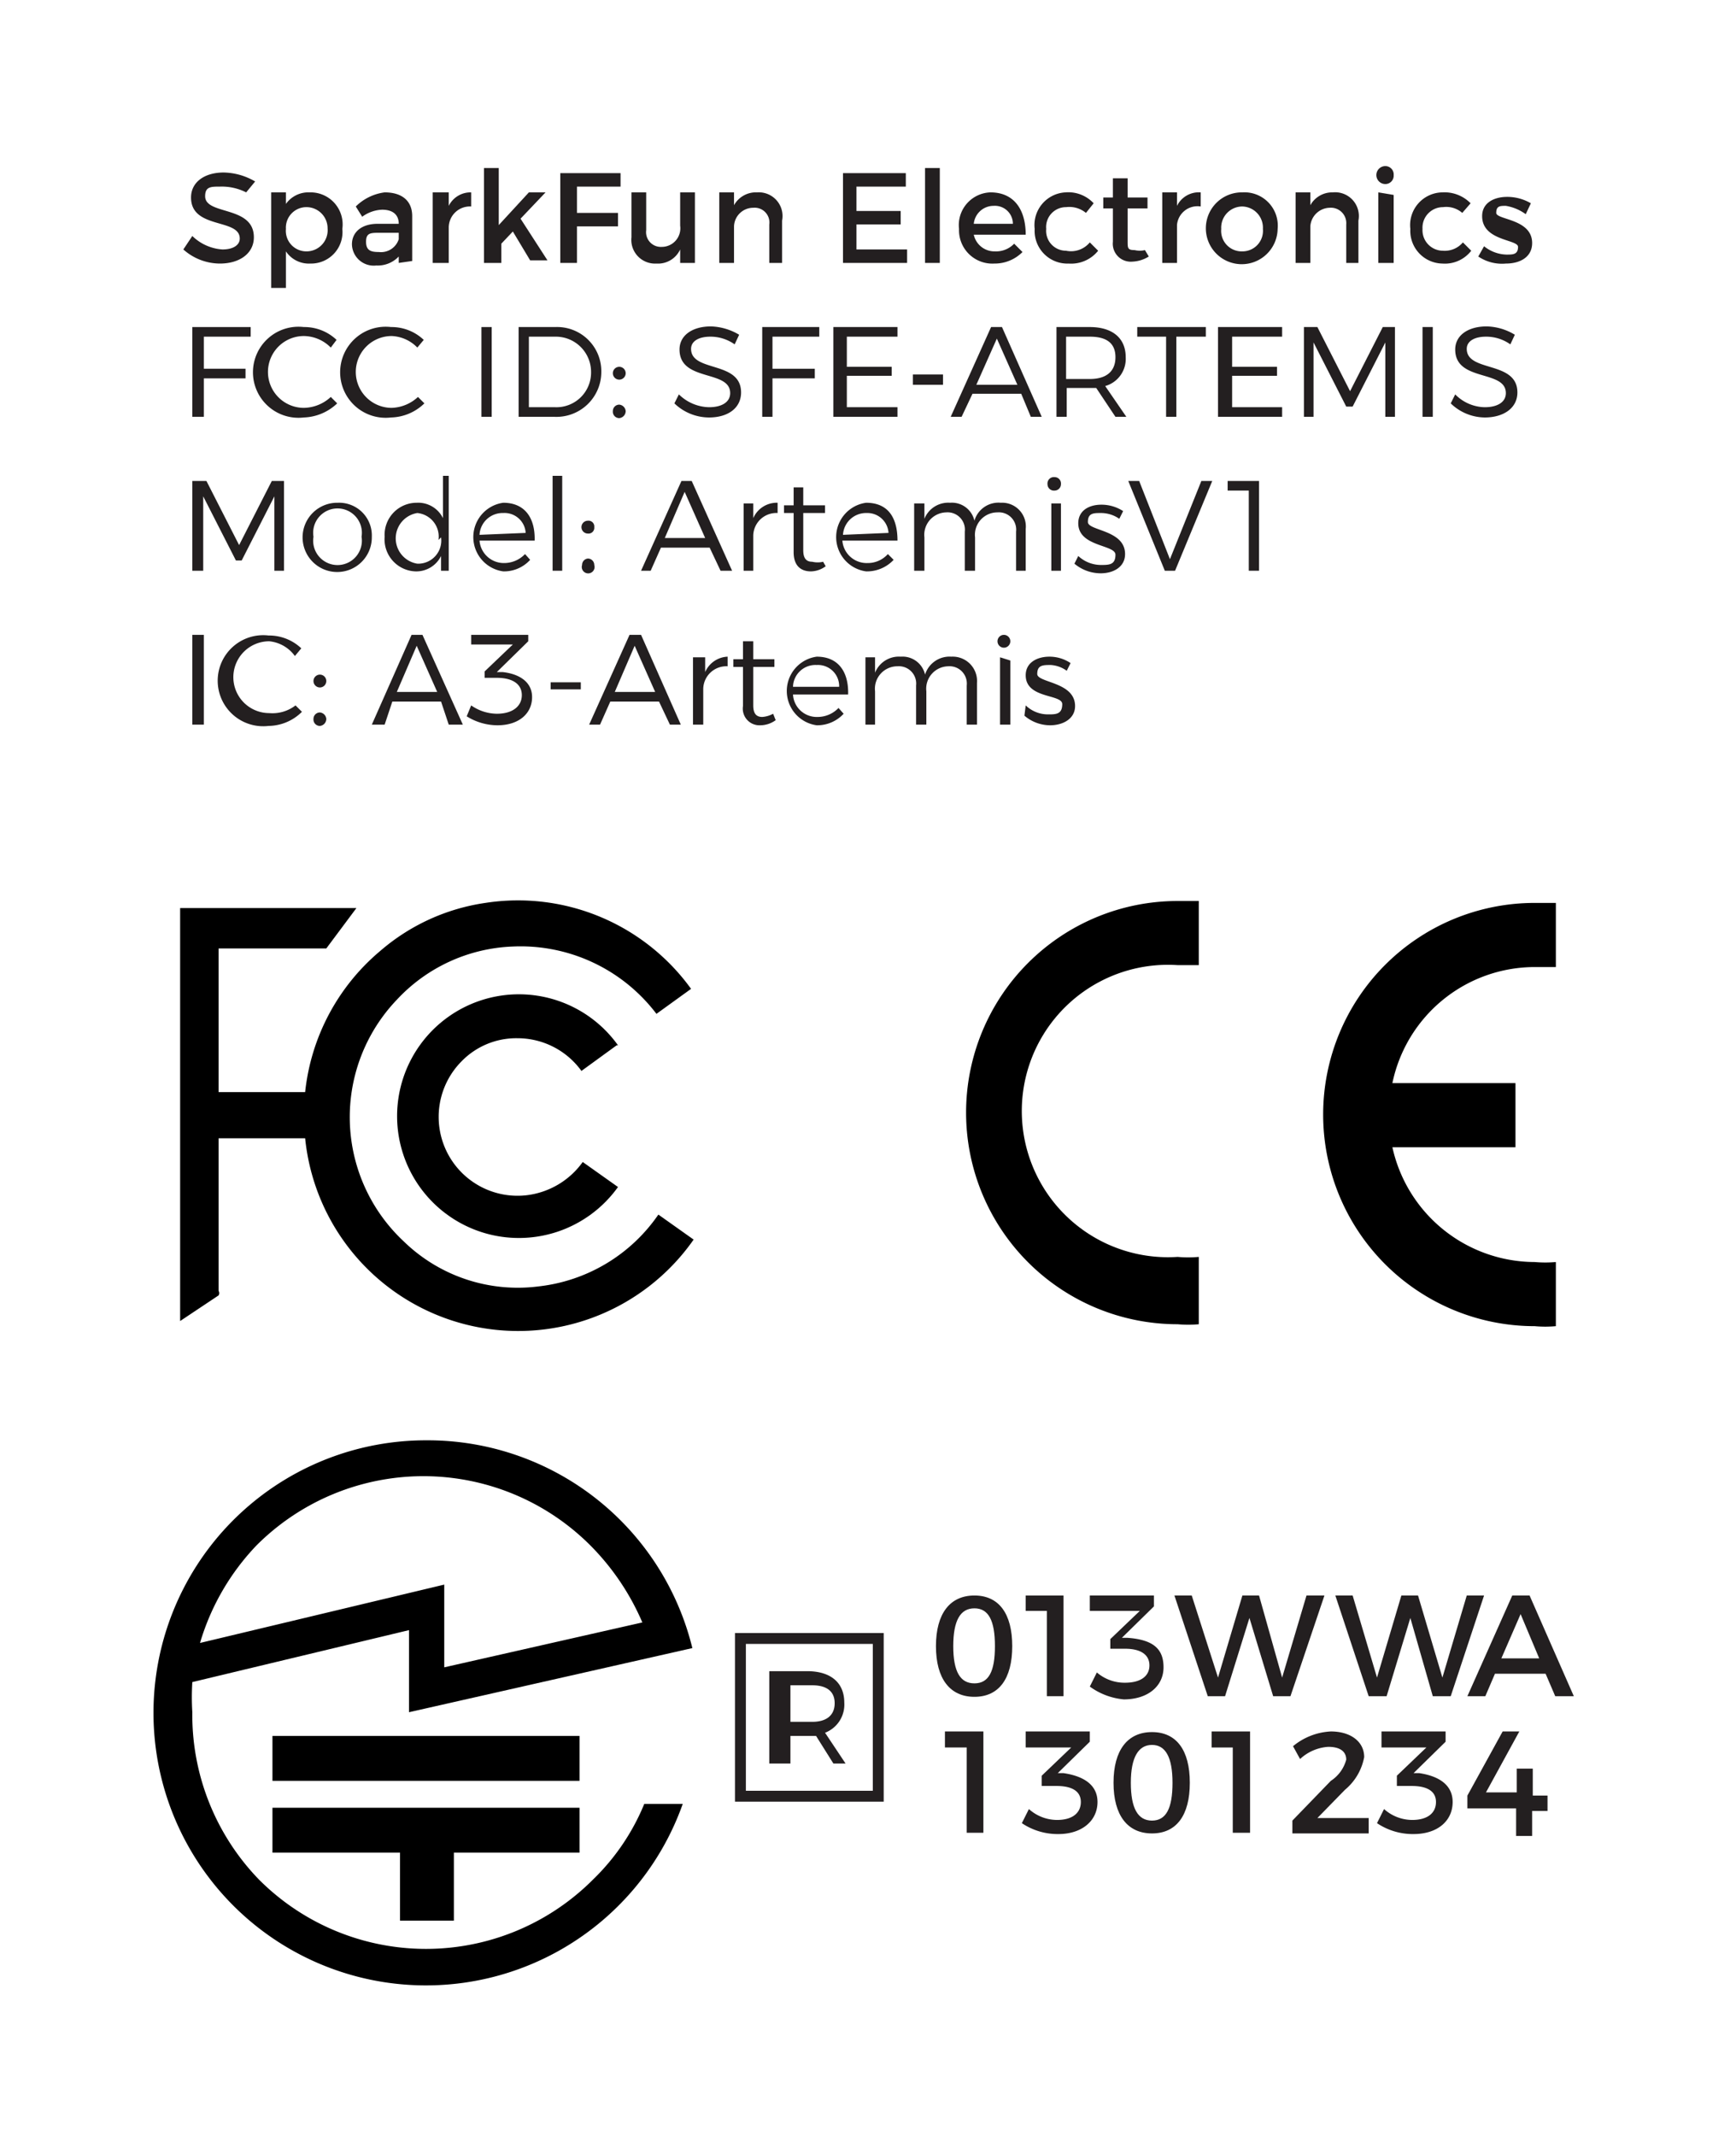 <svg id="Layer_1" data-name="Layer 1" xmlns="http://www.w3.org/2000/svg" viewBox="0 0 27.08 33.31"><defs><style>.cls-1{fill:#231f20;}.cls-2{fill:none;stroke:#231f20;stroke-miterlimit:10;stroke-width:0.17px;}</style></defs><title>board level shielding etch outlines</title><path d="M6.65,22.46a4.25,4.25,0,1,0,4,5.67h-.6a3.48,3.48,0,0,1-.8,1.18,3.68,3.68,0,0,1-5.21,0A3.69,3.69,0,0,1,3,26.7a3.83,3.83,0,0,1,0-.47l3.38-.81V26.7l4.42-1A4.25,4.25,0,0,0,6.65,22.46ZM3.12,25.62A3.73,3.73,0,0,1,4,24.1a3.68,3.68,0,0,1,5.21,0,3.85,3.85,0,0,1,.81,1.2L6.93,26V24.71Z"/><rect x="4.25" y="27.07" width="4.79" height="0.7"/><polygon points="9.04 28.19 4.25 28.19 4.25 28.89 6.24 28.89 6.24 29.95 7.08 29.95 7.08 28.89 9.04 28.89 9.04 28.19"/><path class="cls-1" d="M3.43,2.91c-.14,0-.23,0-.23.15,0,.3.76.14.76.64,0,.25-.22.41-.53.41a.86.86,0,0,1-.57-.22L3,3.68a.74.74,0,0,0,.47.21c.17,0,.27-.07.27-.17,0-.32-.76-.14-.76-.64,0-.24.21-.39.51-.39a1,1,0,0,1,.49.14L3.84,3A.84.84,0,0,0,3.43,2.91Z"/><path class="cls-1" d="M5.34,3.57a.49.49,0,0,1-.5.54.43.43,0,0,1-.38-.19v.57H4.23V3h.23v.18A.43.43,0,0,1,4.83,3,.5.5,0,0,1,5.34,3.57Zm-.23,0a.33.33,0,0,0-.33-.34.32.32,0,0,0-.32.34.32.32,0,0,0,.32.35A.33.33,0,0,0,5.11,3.56Z"/><path class="cls-1" d="M6.22,4.1V4a.45.45,0,0,1-.35.14.34.34,0,0,1-.38-.33c0-.19.15-.32.4-.32h.33v0c0-.14-.09-.22-.26-.22a.56.56,0,0,0-.31.11l-.1-.16A.78.78,0,0,1,6,3c.28,0,.43.14.43.37v.7Zm0-.37v-.1H5.93c-.15,0-.22,0-.22.14s.08.16.2.16A.29.29,0,0,0,6.22,3.73Z"/><path class="cls-1" d="M7.35,3v.22A.33.33,0,0,0,7,3.54V4.1H6.75V3H7v.21A.38.38,0,0,1,7.35,3Z"/><path class="cls-1" d="M8,3.61l-.18.19v.3H7.55V2.62h.23v.89L8.25,3h.26l-.39.41.42.65H8.27Z"/><path class="cls-1" d="M9.68,2.7v.21H9v.41h.64v.21H9V4.1H8.74V2.7Z"/><path class="cls-1" d="M10.84,3V4.1h-.23V3.89a.38.38,0,0,1-.37.22.37.37,0,0,1-.39-.41V3h.23v.59a.23.23,0,0,0,.24.26.29.29,0,0,0,.29-.33V3Z"/><path class="cls-1" d="M12.2,3.44V4.1H12V3.5a.23.23,0,0,0-.25-.26.3.3,0,0,0-.3.29V4.1h-.23V3h.23v.2A.39.39,0,0,1,11.81,3,.37.37,0,0,1,12.2,3.44Z"/><path class="cls-1" d="M14.13,2.7v.21h-.77v.38h.69V3.5h-.69v.39h.79V4.1h-1V2.7Z"/><path class="cls-1" d="M14.66,2.62V4.1h-.23V2.62Z"/><path class="cls-1" d="M16,3.66h-.81a.33.33,0,0,0,.33.26.39.39,0,0,0,.3-.12l.13.13a.61.61,0,0,1-.44.18.52.52,0,0,1-.55-.54A.51.51,0,0,1,15.45,3C15.82,3,16,3.27,16,3.66Zm-.2-.17a.28.28,0,0,0-.3-.28.31.31,0,0,0-.31.28Z"/><path class="cls-1" d="M16.63,3.23a.31.31,0,0,0-.31.34.31.31,0,0,0,.31.34A.38.38,0,0,0,17,3.78l.13.13a.54.54,0,0,1-.46.2.51.51,0,0,1-.53-.54A.51.51,0,0,1,16.62,3a.54.54,0,0,1,.44.17l-.12.15A.41.41,0,0,0,16.63,3.23Z"/><path class="cls-1" d="M17.92,4a.52.52,0,0,1-.26.08.28.28,0,0,1-.3-.31V3.25h-.15V3.08h.15v-.3h.23v.3h.31v.17h-.31v.51c0,.11,0,.14.11.14a.34.34,0,0,0,.16,0Z"/><path class="cls-1" d="M18.73,3v.22a.32.32,0,0,0-.37.29V4.1h-.23V3h.23v.21A.38.38,0,0,1,18.73,3Z"/><path class="cls-1" d="M19.93,3.57A.56.56,0,1,1,19.38,3,.52.52,0,0,1,19.93,3.57Zm-.88,0a.32.32,0,0,0,.33.35.32.32,0,0,0,.32-.35.33.33,0,0,0-.32-.35A.33.33,0,0,0,19.05,3.57Z"/><path class="cls-1" d="M21.19,3.44V4.1H21V3.5a.24.24,0,0,0-.26-.26.31.31,0,0,0-.3.29V4.1h-.23V3h.23v.2A.39.39,0,0,1,20.79,3,.37.37,0,0,1,21.19,3.44Z"/><path class="cls-1" d="M21.74,2.73a.13.13,0,0,1-.13.14.14.14,0,0,1,0-.28A.13.13,0,0,1,21.74,2.73Zm0,.31V4.1H21.5V3Z"/><path class="cls-1" d="M22.51,3.23a.32.32,0,0,0-.32.34.32.32,0,0,0,.32.34.37.37,0,0,0,.31-.13l.13.13a.52.52,0,0,1-.45.2A.51.51,0,0,1,22,3.57.51.51,0,0,1,22.5,3a.57.57,0,0,1,.44.17l-.13.15A.38.38,0,0,0,22.51,3.23Z"/><path class="cls-1" d="M23.49,3.21c-.09,0-.15,0-.15.11s.56.09.56.47c0,.22-.19.32-.41.32A.66.66,0,0,1,23.06,4l.09-.16a.58.58,0,0,0,.35.13c.1,0,.18,0,.18-.12s-.56-.09-.56-.48c0-.21.19-.3.39-.3a.73.73,0,0,1,.37.1l-.08.17A.73.73,0,0,0,23.49,3.21Z"/><path class="cls-1" d="M3.91,5.1v.15H3.18v.5h.65V5.9H3.18v.6H3V5.1Z"/><path class="cls-1" d="M4.74,5.24a.56.56,0,1,0,0,1.12.63.63,0,0,0,.42-.17l.1.1a.79.79,0,0,1-.52.22.71.71,0,1,1,0-1.41.73.73,0,0,1,.51.2l-.09.12A.6.6,0,0,0,4.74,5.24Z"/><path class="cls-1" d="M6.11,5.24a.56.56,0,1,0,0,1.12.63.63,0,0,0,.41-.17l.1.1a.77.77,0,0,1-.52.22.71.71,0,1,1,0-1.41.73.73,0,0,1,.51.2l-.1.12A.59.59,0,0,0,6.11,5.24Z"/><path class="cls-1" d="M7.67,5.1V6.5H7.51V5.1Z"/><path class="cls-1" d="M9.38,5.8a.7.7,0,0,1-.73.7H8.09V5.1h.57A.69.69,0,0,1,9.38,5.8Zm-.16,0a.55.55,0,0,0-.56-.55H8.25v1.1h.41A.54.54,0,0,0,9.22,5.8Z"/><path class="cls-1" d="M9.76,5.82a.1.1,0,0,1-.1.1.1.1,0,0,1,0-.2A.1.1,0,0,1,9.76,5.82Zm0,.59a.11.11,0,0,1-.1.11.1.1,0,0,1-.1-.11.1.1,0,0,1,.1-.1A.11.11,0,0,1,9.76,6.41Z"/><path class="cls-1" d="M11.08,5.25c-.18,0-.3.07-.3.19,0,.37.78.18.78.68,0,.24-.2.39-.5.39a.78.78,0,0,1-.54-.22l.07-.14a.69.69,0,0,0,.47.2c.2,0,.33-.08.33-.22,0-.37-.79-.17-.79-.68,0-.22.2-.36.49-.36a.91.91,0,0,1,.44.13l-.07.15A.65.65,0,0,0,11.08,5.25Z"/><path class="cls-1" d="M12.78,5.1v.15h-.73v.5h.66V5.9h-.66v.6h-.16V5.1Z"/><path class="cls-1" d="M14,5.1v.15h-.79v.47h.7v.14h-.7v.49H14V6.5H13V5.1Z"/><path class="cls-1" d="M14.71,5.84V6h-.47V5.84Z"/><path class="cls-1" d="M15.93,6.14h-.76L15,6.5h-.17l.63-1.4h.17l.62,1.4h-.17ZM15.87,6l-.32-.72L15.23,6Z"/><path class="cls-1" d="M17.4,6.5l-.3-.45h-.46V6.5h-.16V5.1H17c.35,0,.56.17.56.47a.44.44,0,0,1-.32.45l.33.48ZM17,5.91c.26,0,.4-.12.4-.34s-.14-.32-.4-.32h-.37v.66Z"/><path class="cls-1" d="M18.81,5.1v.15h-.46V6.5h-.16V5.25h-.45V5.1Z"/><path class="cls-1" d="M20,5.1v.15h-.78v.47h.7v.14h-.7v.49H20V6.5h-1V5.1Z"/><path class="cls-1" d="M20.55,5.1l.51,1,.51-1h.19V6.5h-.15V5.34l-.51,1H21l-.51-1V6.5h-.15V5.1Z"/><path class="cls-1" d="M22.35,5.1V6.5h-.16V5.1Z"/><path class="cls-1" d="M23.18,5.25c-.18,0-.3.07-.3.19,0,.37.79.18.79.68,0,.24-.21.39-.51.39a.77.77,0,0,1-.53-.22l.07-.14a.66.66,0,0,0,.46.2c.2,0,.33-.08.33-.22,0-.37-.79-.17-.79-.68,0-.22.2-.36.49-.36a.88.88,0,0,1,.44.13l-.07.15A.65.65,0,0,0,23.18,5.25Z"/><path class="cls-1" d="M3.22,7.5l.51,1,.51-1h.19V8.9H4.28V7.74l-.51,1H3.68l-.51-1V8.9H3V7.5Z"/><path class="cls-1" d="M5.8,8.37a.54.54,0,1,1-.53-.53A.51.51,0,0,1,5.8,8.37Zm-.91,0a.38.38,0,1,0,.75,0,.38.38,0,1,0-.75,0Z"/><path class="cls-1" d="M7,7.42V8.9H6.88V8.67a.43.43,0,0,1-.4.24A.5.5,0,0,1,6,8.37a.5.5,0,0,1,.5-.53.43.43,0,0,1,.41.24V7.42Zm-.16,1A.37.37,0,0,0,6.51,8a.4.4,0,0,0,0,.79A.36.36,0,0,0,6.88,8.38Z"/><path class="cls-1" d="M8.34,8.43H7.48a.38.38,0,0,0,.38.35.45.45,0,0,0,.33-.14l.08.09a.55.55,0,0,1-.42.18.54.54,0,0,1,0-1.07C8.19,7.84,8.35,8.08,8.34,8.43ZM8.2,8.31A.33.33,0,0,0,7.85,8a.36.36,0,0,0-.37.34Z"/><path class="cls-1" d="M8.77,7.42V8.9H8.62V7.42Z"/><path class="cls-1" d="M9.27,8.22a.09.09,0,0,1-.1.1.1.1,0,0,1,0-.2A.09.09,0,0,1,9.27,8.22Zm0,.59a.1.1,0,1,1-.19,0,.1.1,0,0,1,.09-.1A.1.1,0,0,1,9.27,8.81Z"/><path class="cls-1" d="M11.07,8.54h-.76l-.16.36H10l.63-1.4h.16l.63,1.4h-.18ZM11,8.39l-.32-.72-.31.72Z"/><path class="cls-1" d="M12.13,7.84V8a.36.36,0,0,0-.38.35V8.9H11.6V7.85h.15v.23A.4.4,0,0,1,12.13,7.84Z"/><path class="cls-1" d="M12.88,8.83a.4.4,0,0,1-.23.08c-.16,0-.27-.09-.27-.3V8h-.15V7.88h.15V7.6h.15v.28h.34V8h-.34v.58c0,.13.05.18.14.18a.37.37,0,0,0,.17,0Z"/><path class="cls-1" d="M14,8.43h-.86a.38.38,0,0,0,.39.35.42.42,0,0,0,.32-.14l.09.09a.57.57,0,0,1-.43.18.54.54,0,0,1,0-1.07C13.86,7.84,14,8.08,14,8.43Zm-.14-.12A.33.33,0,0,0,13.52,8a.36.36,0,0,0-.37.34Z"/><path class="cls-1" d="M16,8.25V8.9h-.15V8.29a.27.27,0,0,0-.29-.3.35.35,0,0,0-.35.39V8.9h-.16V8.29a.27.27,0,0,0-.29-.3.35.35,0,0,0-.34.39V8.9h-.16V7.85h.16v.24a.4.4,0,0,1,.4-.25.36.36,0,0,1,.38.28.39.39,0,0,1,.41-.28A.37.37,0,0,1,16,8.25Z"/><path class="cls-1" d="M16.55,7.55a.1.1,0,0,1-.1.1.1.1,0,0,1-.11-.1.1.1,0,0,1,.11-.11A.1.1,0,0,1,16.55,7.55Zm0,.3V8.9h-.15V7.85Z"/><path class="cls-1" d="M17.17,8c-.11,0-.2,0-.2.14s.58.12.58.5c0,.2-.18.3-.38.3a.64.64,0,0,1-.41-.15l.06-.12a.52.52,0,0,0,.35.14c.13,0,.23,0,.23-.16s-.58-.12-.58-.49c0-.2.17-.29.36-.29a.62.62,0,0,1,.34.1l-.06.12A.5.5,0,0,0,17.17,8Z"/><path class="cls-1" d="M17.77,7.5l.48,1.22.49-1.22h.17l-.58,1.4h-.16L17.6,7.5Z"/><path class="cls-1" d="M19.64,7.5V8.9h-.16V7.65h-.33V7.5Z"/><path class="cls-1" d="M3.18,9.9v1.4H3V9.9Z"/><path class="cls-1" d="M4.2,10a.56.56,0,1,0,0,1.12A.59.59,0,0,0,4.61,11l.1.1a.75.75,0,0,1-.52.22.71.71,0,1,1,0-1.41.73.73,0,0,1,.51.2l-.1.12A.56.56,0,0,0,4.2,10Z"/><path class="cls-1" d="M5.09,10.62a.1.1,0,0,1-.1.1.1.1,0,0,1,0-.2A.1.1,0,0,1,5.09,10.62Zm0,.59a.11.11,0,0,1-.1.11.1.1,0,0,1-.1-.11.1.1,0,0,1,.1-.1A.11.11,0,0,1,5.09,11.21Z"/><path class="cls-1" d="M6.88,10.94H6.12L6,11.3H5.8l.62-1.4h.17l.63,1.4H7Zm-.06-.15-.32-.72-.31.72Z"/><path class="cls-1" d="M8.3,10.87c0,.26-.21.44-.54.44a.91.91,0,0,1-.48-.14L7.35,11a.71.71,0,0,0,.4.13c.25,0,.39-.12.39-.29s-.14-.27-.39-.27H7.56v-.1L8,10.05H7.35V9.9h.89V10l-.49.48h.09C8.11,10.51,8.3,10.64,8.3,10.87Z"/><path class="cls-1" d="M9.06,10.64v.11H8.59v-.11Z"/><path class="cls-1" d="M10.28,10.94H9.52l-.16.36H9.19l.63-1.4H10l.62,1.4h-.17Zm-.06-.15-.32-.72-.31.72Z"/><path class="cls-1" d="M11.35,10.24v.15a.36.36,0,0,0-.38.35v.56h-.16V10.25H11v.23A.4.4,0,0,1,11.35,10.24Z"/><path class="cls-1" d="M12.1,11.23a.41.41,0,0,1-.24.08.26.26,0,0,1-.27-.3V10.4h-.15v-.12h.15V10h.16v.28h.33v.12h-.33V11c0,.13.05.18.14.18a.41.41,0,0,0,.17-.05Z"/><path class="cls-1" d="M13.23,10.83h-.86a.37.37,0,0,0,.38.35.45.45,0,0,0,.33-.14l.08.09a.56.56,0,0,1-.42.18.54.54,0,0,1,0-1.07C13.08,10.24,13.24,10.48,13.23,10.83Zm-.14-.12a.33.33,0,0,0-.35-.34.35.35,0,0,0-.37.34Z"/><path class="cls-1" d="M15.24,10.65v.65h-.16v-.61a.27.27,0,0,0-.29-.3.35.35,0,0,0-.34.39v.52h-.16v-.61a.27.27,0,0,0-.29-.3.35.35,0,0,0-.35.39v.52H13.5V10.25h.15v.24a.4.4,0,0,1,.4-.25.36.36,0,0,1,.38.28.4.4,0,0,1,.41-.28A.38.38,0,0,1,15.24,10.65Z"/><path class="cls-1" d="M15.76,10a.1.1,0,1,1-.2,0,.1.1,0,1,1,.2,0Zm0,.3V11.3h-.16V10.25Z"/><path class="cls-1" d="M16.39,10.37c-.12,0-.21,0-.21.14s.59.12.59.5c0,.2-.19.3-.39.3a.62.62,0,0,1-.4-.15L16,11a.5.5,0,0,0,.35.14c.12,0,.22,0,.22-.16S16,10.9,16,10.53c0-.2.18-.29.37-.29a.59.59,0,0,1,.33.1l-.06.12A.47.47,0,0,0,16.39,10.37Z"/><path d="M10.27,18.94l.55.39a3.34,3.34,0,0,1-6.06-1.58H3.41v2.38a.07.07,0,0,1,0,.07l-.6.4,0,0V14.16H5.56v0l-.47.63s0,0-.06,0H3.41v2.24H4.76a3.33,3.33,0,0,1,1.17-2.2,3.21,3.21,0,0,1,1.64-.75,3.33,3.33,0,0,1,3.21,1.34l-.54.39A2.66,2.66,0,0,0,8,14.76a2.6,2.6,0,0,0-1.81.83,2.65,2.65,0,0,0,.11,3.77,2.55,2.55,0,0,0,2.1.7A2.62,2.62,0,0,0,10.27,18.94Z"/><path d="M9.62,16.3l-.55.4a1.23,1.23,0,0,0-1-.51,1.19,1.19,0,0,0-.87.36,1.23,1.23,0,0,0,1,2.09,1.26,1.26,0,0,0,.89-.52l.55.39a1.9,1.9,0,1,1,0-2.21Z"/><path d="M18.7,19.6a1.84,1.84,0,0,1-.33,0,2.28,2.28,0,1,1,0-4.55l.33,0v-1l-.33,0a3.3,3.3,0,0,0,0,6.6,1.83,1.83,0,0,0,.33,0Z"/><path d="M23.94,15.08l.33,0v-1l-.33,0a3.3,3.3,0,0,0,0,6.6,1.83,1.83,0,0,0,.33,0v-1a1.84,1.84,0,0,1-.33,0,2.28,2.28,0,0,1-2.22-1.79h1.92v-1H21.72A2.27,2.27,0,0,1,23.94,15.08Z"/><path class="cls-1" d="M13,27.5l-.27-.43h-.4v.43H12V26.06h.59c.37,0,.58.18.58.49a.47.47,0,0,1-.3.47l.32.48Zm-.33-.65c.22,0,.35-.1.35-.29s-.13-.28-.35-.28h-.34v.57Z"/><path class="cls-1" d="M15.79,25.67c0,.51-.21.79-.59.79s-.6-.28-.6-.79.22-.79.6-.79S15.79,25.16,15.79,25.67Zm-.92,0c0,.4.11.58.33.58s.32-.18.32-.58-.1-.59-.32-.59S14.87,25.27,14.87,25.67Z"/><path class="cls-1" d="M16.59,24.88v1.57h-.26V25.12H16v-.24Z"/><path class="cls-1" d="M18.15,26c0,.29-.24.5-.62.5A1.06,1.06,0,0,1,17,26.3l.11-.22a.66.66,0,0,0,.44.16c.24,0,.38-.1.38-.27s-.14-.26-.38-.26h-.23v-.15l.46-.44H17v-.24h1v.17l-.5.49h.09C18,25.57,18.15,25.72,18.15,26Z"/><path class="cls-1" d="M18.59,24.88,19,26.16l.38-1.28h.26L20,26.16l.38-1.28h.28l-.53,1.57h-.27l-.37-1.22-.38,1.22h-.27l-.52-1.57Z"/><path class="cls-1" d="M21.1,24.88l.38,1.28.38-1.28h.26l.38,1.28.38-1.28h.27l-.52,1.57h-.28L22,25.23l-.37,1.22h-.28l-.52-1.57Z"/><path class="cls-1" d="M24.11,26.1h-.79l-.15.35h-.28l.7-1.57h.27l.69,1.57h-.29Zm-.1-.24-.29-.69-.3.69Z"/><path class="cls-1" d="M15.34,27v1.58h-.26V27.25h-.34V27Z"/><path class="cls-1" d="M17.12,28.1c0,.29-.24.5-.61.5a1,1,0,0,1-.57-.17l.11-.22a.66.66,0,0,0,.44.17c.24,0,.37-.11.37-.28s-.14-.25-.38-.25h-.23v-.16l.46-.44H16V27h1v.16l-.5.49h.09C16.93,27.7,17.12,27.85,17.12,28.1Z"/><path class="cls-1" d="M18.56,27.8c0,.51-.21.79-.59.79s-.6-.28-.6-.79.22-.79.6-.79S18.56,27.29,18.56,27.8Zm-.92,0c0,.4.11.59.33.59s.32-.19.32-.59-.11-.59-.32-.59S17.64,27.4,17.64,27.8Z"/><path class="cls-1" d="M19.5,27v1.58h-.27V27.25H18.9V27Z"/><path class="cls-1" d="M21,27.44c0-.13-.1-.2-.28-.2a.71.71,0,0,0-.44.19l-.11-.2a1,1,0,0,1,.59-.23c.31,0,.52.16.52.4a.87.87,0,0,1-.3.51l-.43.44h.8v.24H20.16v-.2l.6-.62A.57.57,0,0,0,21,27.44Z"/><path class="cls-1" d="M22.66,28.1c0,.29-.23.5-.61.5a1,1,0,0,1-.57-.17l.11-.22a.66.66,0,0,0,.44.17c.24,0,.37-.11.37-.28s-.14-.25-.38-.25h-.23v-.16l.46-.44h-.7V27h1v.16l-.5.49h.09C22.47,27.7,22.66,27.85,22.66,28.1Z"/><path class="cls-1" d="M23.7,27l-.52.95h.48v-.37h.25V28h.23v.24H23.9v.39h-.25V28.2h-.76V28l.55-1Z"/><rect class="cls-2" x="11.55" y="25.55" width="2.15" height="2.46"/></svg>